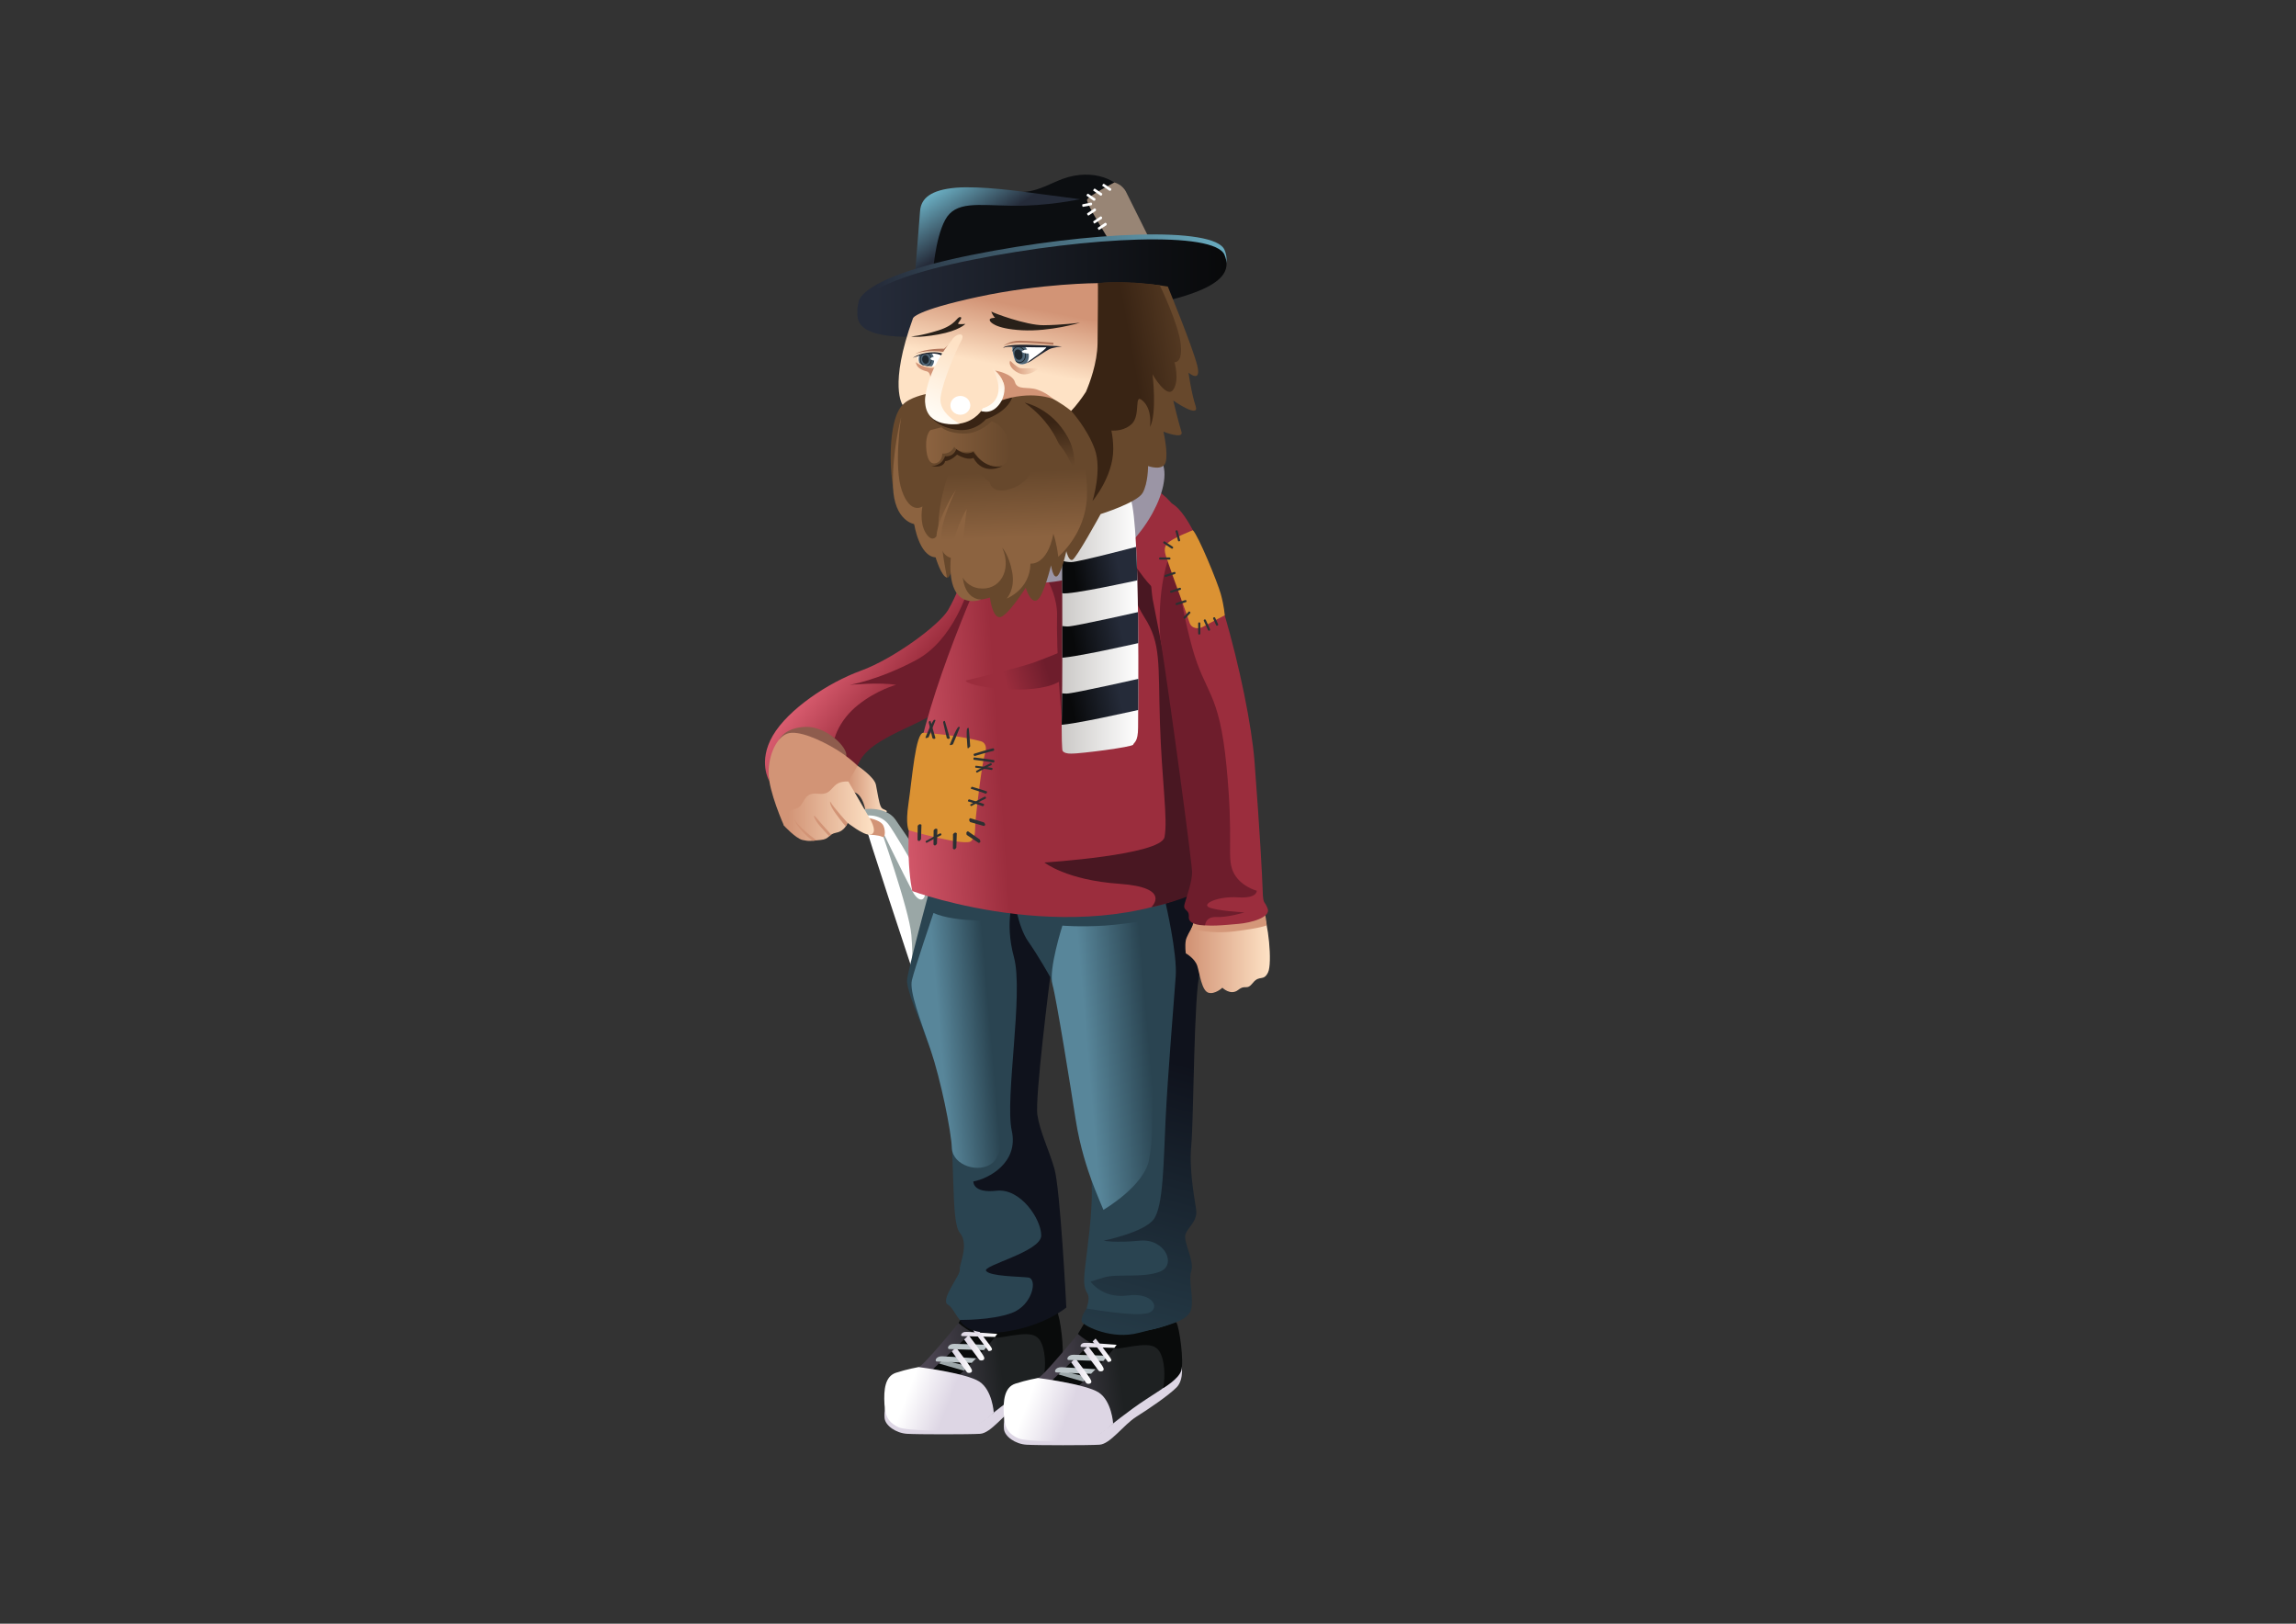 <?xml version="1.0" encoding="utf-8"?>
<!-- Generator: Adobe Illustrator 16.0.4, SVG Export Plug-In . SVG Version: 6.00 Build 0)  -->
<!DOCTYPE svg PUBLIC "-//W3C//DTD SVG 1.1//EN" "http://www.w3.org/Graphics/SVG/1.1/DTD/svg11.dtd">
<svg version="1.1" id="Layer_1" xmlns="http://www.w3.org/2000/svg" xmlns:xlink="http://www.w3.org/1999/xlink" x="0px" y="0px"
	 width="841.89px" height="595.28px" viewBox="0 0 841.89 595.28" enable-background="new 0 0 841.89 595.28" xml:space="preserve">
<rect x="0" y="0" width="841.89" height="595.28" fill="#333333" stroke="none"/>
<path fill="#6E1D2C" d="M353.987,211.736c0,0-7.828,24.948-28.821,31.85c-20.993,6.902-40.499,21.006-43.35,32.71
	c-2.851,11.703,3.356,15.35,13.586,13.776c10.23-1.572,17.04-3.68,19.06-9.328c2.02-5.649,7.979-9.354,18.65-14.253
	c10.672-4.9,28.287-14.547,29.789-28.307C364.403,224.425,353.987,211.736,353.987,211.736z"/>
<g>
	<linearGradient id="SVGID_1_" gradientUnits="userSpaceOnUse" x1="310.299" y1="290.073" x2="325.166" y2="290.073">
		<stop  offset="0.049" style="stop-color:#D29476"/>
		<stop  offset="1" style="stop-color:#FEE2C5"/>
	</linearGradient>
	<path fill="url(#SVGID_1_)" d="M314.462,280.744c0,0,6.116,4.054,6.717,6.955c0.6,2.9,1.103,6.803,1.901,8.201
		c0.798,1.398,3.356,0.939,1.311,2.344c-2.047,1.404-6.63,1.957-7.021-0.843c-0.392-2.801-1.783-6.275-3.988-6.889
		s-3.406-1.575-3.006-4.846C310.776,282.397,314.462,280.744,314.462,280.744z"/>
	<path fill="#FFFFFF" d="M320.748,297.039c0,0,4.773,0.074,7.559,5.542c2.783,5.47,16.422,25.057,16.422,25.057
		s1.774,10.241,0,14.722c-1.776,4.48-9.886,14.21-9.886,14.21s-17.467-52.616-17.934-55.56
		C316.444,298.064,319.241,296.097,320.748,297.039z"/>
	<path fill="#9AA7A6" d="M334.171,354.545c0,0,0.782-2.456,0-11.801c-0.78-9.347-11.909-40.712-11.909-40.712
		s9.027,18.58,12.257,24.652c3.229,6.073,6.74,2.489,3.229-4.296c-3.509-6.786-10.552-18.494-12.104-20.356
		c-3.364-4.031-8.785-2.967-8.785-2.967l-1.182-2.265c0,0,8.817-1.68,12.631,3.631c2.635,3.67,19.125,28.484,19.125,28.484
		s0.815,8.108-0.924,12.12c-1.739,4.013-11.665,15.533-11.665,15.533L334.171,354.545z"/>
</g>
<g>
	<path fill="#DDD6E4" d="M324.886,514.531c0,0-0.777,2.625-0.527,5.375s4.189,5.5,8.233,5.75s22.794,0.25,26.794,0
		s8.75-7.25,13.5-10.25s11.75-7.75,14.75-10.75s1.757-9,1.757-9L324.886,514.531z"/>
	<linearGradient id="SVGID_2_" gradientUnits="userSpaceOnUse" x1="367.467" y1="499.551" x2="340.634" y2="502.801">
		<stop  offset="0.018" style="stop-color:#1E2122"/>
		<stop  offset="1" style="stop-color:#4C4552"/>
	</linearGradient>
	<path fill="url(#SVGID_2_)" d="M356.28,479.156c0,0-15.145,18.803-18.645,21.526s-11.75,0.974-13,9.724s1.688,11.75,9.594,12.25
		s21.906,1.5,25.906-1.5s9.25-7.5,16.5-12.25s12.764-7.5,12.757-14.75s-2.507-15-2.507-15H356.28z"/>
	<path fill="#090B0B" d="M351.491,485.022c0,0,6.894,6.854,16.52,5.119s12.793-1.653,14.376,3.681s0.315,11.094,0.315,11.094
		s5.696-3.263,6.69-6.47s-0.674-16.039-1.84-17.623s-34.416,1.25-34.416,1.25L351.491,485.022z"/>
	<path fill="#090B0B" d="M351.938,503.928c0,0,6.701-6.354,10.572-10.896s5.5-7.625,5.5-7.625h-8.688
		c0,0-11.959,11.736-17.261,16.556C342.062,501.962,349.215,503.298,351.938,503.928z"/>
	<g>
		<polygon fill="#9CA6A9" points="344.313,499.879 353.409,502.512 355.036,500.915 345.715,498.559 		"/>
		<path fill="#BCC5C9" d="M343.553,499.157l12.747,0.497l1.654-1.682c0,0-10.151-0.649-12.484-0.732
			S342.551,499.118,343.553,499.157z"/>
		<linearGradient id="SVGID_3_" gradientUnits="userSpaceOnUse" x1="348.995" y1="498.652" x2="356.409" y2="498.652">
			<stop  offset="0.018" style="stop-color:#DDD6E4"/>
			<stop  offset="1" style="stop-color:#FFFFFF"/>
		</linearGradient>
		<path fill="url(#SVGID_3_)" d="M354.553,503.073l-5.558-7.643l1.523-1.465c0,0,5.2,6.69,5.784,8.107
			S354.895,503.543,354.553,503.073z"/>
		<path fill="#BCC5C9" d="M348.071,494.587l12.715,0.391l1.725-1.946c0,0-10.189-0.278-12.522-0.361
			S347.069,494.548,348.071,494.587z"/>
		<linearGradient id="SVGID_4_" gradientUnits="userSpaceOnUse" x1="353.514" y1="494.119" x2="360.928" y2="494.119">
			<stop  offset="0.018" style="stop-color:#DDD6E4"/>
			<stop  offset="1" style="stop-color:#FFFFFF"/>
		</linearGradient>
		<path fill="url(#SVGID_4_)" d="M359.071,498.503l-5.558-7.433l1.646-1.6c0,0,5.077,6.615,5.661,8.032
			S359.413,498.973,359.071,498.503z"/>
		<linearGradient id="SVGID_5_" gradientUnits="userSpaceOnUse" x1="352.426" y1="489.222" x2="365.665" y2="489.222">
			<stop  offset="0.018" style="stop-color:#DDD6E4"/>
			<stop  offset="1" style="stop-color:#FFFFFF"/>
		</linearGradient>
		<path fill="url(#SVGID_5_)" d="M352.702,489.823l12.136,0.318c0,0,0.471-0.618,0.827-1.118c0,0-10.821-0.867-11.946-0.7
			S352.061,489.614,352.702,489.823z"/>
		<linearGradient id="SVGID_6_" gradientUnits="userSpaceOnUse" x1="356.876" y1="491.035" x2="363.748" y2="491.035">
			<stop  offset="0.018" style="stop-color:#DDD6E4"/>
			<stop  offset="1" style="stop-color:#FFFFFF"/>
		</linearGradient>
		<path fill="url(#SVGID_6_)" d="M362.511,495.323l-5.635-7.559l1.078-1.019c0,0,5.515,6.827,5.765,7.702
			S362.511,495.323,362.511,495.323z"/>
	</g>
	<linearGradient id="SVGID_7_" gradientUnits="userSpaceOnUse" x1="347.613" y1="516.043" x2="332.863" y2="510.418">
		<stop  offset="0.018" style="stop-color:#DDD6E4"/>
		<stop  offset="1" style="stop-color:#FFFFFF"/>
	</linearGradient>
	<path fill="url(#SVGID_7_)" d="M336.837,501.191c0,0,17.549,2.215,22.299,5.34s5.253,11.322,5.253,11.322s-4.628,4.928-9.503,5.928
		s-22.625,0.889-25.5-0.556s-4.779-3.069-5.077-8.444s0.226-10.188,4.202-11.5S336.837,501.191,336.837,501.191z"/>
</g>
<g>
	<path fill="#DDD6E4" d="M368.657,518.531c0,0-0.777,2.625-0.527,5.375s4.189,5.5,8.233,5.75s22.794,0.25,26.794,0
		s8.75-7.25,13.5-10.25s11.75-7.75,14.75-10.75s1.757-9,1.757-9L368.657,518.531z"/>
	<linearGradient id="SVGID_8_" gradientUnits="userSpaceOnUse" x1="411.238" y1="503.552" x2="384.405" y2="506.802">
		<stop  offset="0.018" style="stop-color:#1E2122"/>
		<stop  offset="1" style="stop-color:#4C4552"/>
	</linearGradient>
	<path fill="url(#SVGID_8_)" d="M400.052,483.156c0,0-15.145,18.803-18.645,21.526s-11.75,0.974-13,9.724s1.688,11.75,9.594,12.25
		s21.906,1.5,25.906-1.5s9.25-7.5,16.5-12.25s12.764-7.5,12.757-14.75s-2.507-15-2.507-15H400.052z"/>
	<path fill="#090B0B" d="M395.263,489.022c0,0,6.894,6.854,16.52,5.119s12.793-1.653,14.376,3.681s0.315,11.094,0.315,11.094
		s5.696-3.263,6.69-6.47s-0.674-16.039-1.84-17.623s-33.505-0.092-33.505-0.092L395.263,489.022z"/>
	<path fill="#090B0B" d="M395.71,507.928c0,0,6.701-6.354,10.572-10.896s5.5-7.625,5.5-7.625h-8.688
		c0,0-11.959,11.736-17.261,16.556C385.834,505.962,393.062,507.313,395.71,507.928z"/>
	<g>
		<polygon fill="#9CA6A9" points="388.085,503.879 397.181,506.512 398.808,504.915 389.486,502.559 		"/>
		<path fill="#BCC5C9" d="M387.324,503.157l12.747,0.497l1.654-1.682c0,0-10.151-0.649-12.484-0.732
			S386.322,503.118,387.324,503.157z"/>
		<linearGradient id="SVGID_9_" gradientUnits="userSpaceOnUse" x1="392.767" y1="502.652" x2="400.181" y2="502.652">
			<stop  offset="0.018" style="stop-color:#DDD6E4"/>
			<stop  offset="1" style="stop-color:#FFFFFF"/>
		</linearGradient>
		<path fill="url(#SVGID_9_)" d="M398.324,507.073l-5.558-7.643l1.523-1.465c0,0,5.2,6.69,5.784,8.107
			S398.666,507.543,398.324,507.073z"/>
		<path fill="#BCC5C9" d="M391.843,498.587l12.715,0.391l1.725-1.946c0,0-10.189-0.278-12.522-0.361
			S390.841,498.548,391.843,498.587z"/>
		<linearGradient id="SVGID_10_" gradientUnits="userSpaceOnUse" x1="397.285" y1="498.119" x2="404.699" y2="498.119">
			<stop  offset="0.018" style="stop-color:#DDD6E4"/>
			<stop  offset="1" style="stop-color:#FFFFFF"/>
		</linearGradient>
		<path fill="url(#SVGID_10_)" d="M402.843,502.503l-5.558-7.433l1.646-1.6c0,0,5.077,6.615,5.661,8.032
			S403.185,502.973,402.843,502.503z"/>
		<linearGradient id="SVGID_11_" gradientUnits="userSpaceOnUse" x1="396.198" y1="493.222" x2="409.437" y2="493.222">
			<stop  offset="0.018" style="stop-color:#DDD6E4"/>
			<stop  offset="1" style="stop-color:#FFFFFF"/>
		</linearGradient>
		<path fill="url(#SVGID_11_)" d="M396.474,493.823l12.136,0.318c0,0,0.471-0.618,0.827-1.118c0,0-10.821-0.867-11.946-0.7
			S395.832,493.614,396.474,493.823z"/>
		<linearGradient id="SVGID_12_" gradientUnits="userSpaceOnUse" x1="400.647" y1="495.035" x2="407.519" y2="495.035">
			<stop  offset="0.018" style="stop-color:#DDD6E4"/>
			<stop  offset="1" style="stop-color:#FFFFFF"/>
		</linearGradient>
		<path fill="url(#SVGID_12_)" d="M406.282,499.323l-5.635-7.559l1.078-1.019c0,0,5.515,6.827,5.765,7.702
			S406.282,499.323,406.282,499.323z"/>
	</g>
	<linearGradient id="SVGID_13_" gradientUnits="userSpaceOnUse" x1="391.384" y1="520.043" x2="376.634" y2="514.418">
		<stop  offset="0.018" style="stop-color:#DDD6E4"/>
		<stop  offset="1" style="stop-color:#FFFFFF"/>
	</linearGradient>
	<path fill="url(#SVGID_13_)" d="M380.608,505.191c0,0,17.549,2.215,22.299,5.34s5.253,11.322,5.253,11.322
		s-4.628,4.928-9.503,5.928s-22.625,0.889-25.5-0.556s-4.779-3.069-5.077-8.444s0.226-10.188,4.202-11.5
		S380.608,505.191,380.608,505.191z"/>
</g>
<linearGradient id="SVGID_14_" gradientUnits="userSpaceOnUse" x1="327.415" y1="256.993" x2="303.414" y2="237.66">
	<stop  offset="0" style="stop-color:#9B2D3D"/>
	<stop  offset="1" style="stop-color:#E36477"/>
</linearGradient>
<path fill="url(#SVGID_14_)" d="M354.992,215.878c0,0-5.204,18.805-19.209,26.208c-14.005,7.402-24.208,8.992-24.208,8.992
	s11.004-1.011,17.006,0c0,0-6.989,1.812-13.998,7.413c-7.008,5.602-8.531,12.146-8.531,12.146s-7.122-4.899-14.707-1.964
	c-7.586,2.936-10.042,13.791-9.241,17.72c0,0-4.338-7.096,1.264-16.698c5.603-9.603,20.204-19.405,32.309-23.807
	c12.104-4.401,28.782-16.805,31.946-22.207c3.165-5.401,5.415-11.944,5.415-11.944L354.992,215.878z"/>
<path fill="#8E5C4D" d="M285.76,271.087c0,0,1.923-4.348,9.643-4.596c7.721-0.249,15.621,7.637,14.896,10.746
	s-7.403,3.409-11.866,2.059C293.97,277.946,285.76,271.087,285.76,271.087z"/>
<path fill="#2A4451" d="M435.658,441.544c-3.248-4.401-0.899-49.214,0.728-67.22c1.627-18.005,14.43-46.014,8.028-52.016
	c-4.726-4.43-40.405,3.292-58.769,7.64c-0.334-0.379-0.702-0.711-1.124-0.966c-7.728-4.673-41.518-10.675-41.518-10.675
	s-9.752,35.611-10.387,40.812c-0.636,5.201,10.721,27.207,14.445,44.812c3.724,17.605,1.225,43.612,4.875,48.014
	c3.65,4.402-0.45,12.005,0,13.605c0.45,1.6-7.479,11.201-4.315,12.803c3.164,1.602,4.076,11.603,17.024,9.603
	s25.141-6.801,24.646-8.001c-0.495-1.201,0.306-22.406-1.695-33.61s-2.151-14.405-3.076-22.007
	c-0.925-7.603-6.626-9.202-5.776-16.005c0.85-6.802,5.776-48.014,5.776-48.014s0.229-0.797,0.567-2.118
	c1.756,5.594,3.369,11.754,4.476,18.122c4.035,23.208,5.632,35.211,9.034,46.015c3.403,10.803,0.999,28.008,0,36.41
	c-0.998,8.402-1.803,12.404,0,15.205c1.803,2.8-1.401,6.401,0,8.802c1.402,2.401,5.803,5.729,17.007,5.465
	s20.807-5.864,20.006-7.865c-0.8-2.001-2.399-8.403-1.6-11.604s3.2-9.203-0.401-13.204
	C430.01,451.547,438.907,445.946,435.658,441.544z"/>
<path fill="#0C0E11" d="M335.832,103.805c0,0,2.167-16.81,2.251-24.067c0.101-8.703,5.701-10.203,21.906-9.903
	c16.205,0.3,15.305,2.201,27.309-3.301c12.003-5.502,21.906-0.9,24.606,3.601c2.701,4.501,10.704,23.707,10.704,23.707
	L335.832,103.805z"/>
<linearGradient id="SVGID_15_" gradientUnits="userSpaceOnUse" x1="399.215" y1="391.262" x2="421.892" y2="389.311">
	<stop  offset="0" style="stop-color:#58869A"/>
	<stop  offset="1" style="stop-color:#2A4451"/>
</linearGradient>
<path fill="url(#SVGID_15_)" d="M389.564,339.348c0,0-5.159,16.081-3.647,21.572c1.511,5.492,6.883,39.013,8.483,49.415
	c1.6,10.402,4.508,18.682,5.854,22.444c1.348,3.764,4.348,10.765,4.348,10.765s15.165-8.803,16.785-18.605
	c1.62-9.802,0.62-9.403,1.62-29.408s4.401-59.326,4.401-59.326s-13.404,2.578-22.406,3.144
	C396,339.914,389.564,339.348,389.564,339.348z"/>
<linearGradient id="SVGID_16_" gradientUnits="userSpaceOnUse" x1="436.195" y1="390.518" x2="402.586" y2="513.853">
	<stop  offset="0" style="stop-color:#0F121C"/>
	<stop  offset="1" style="stop-color:#2A4451"/>
</linearGradient>
<path fill="url(#SVGID_16_)" d="M427.409,331.136c0,0,4.302,18.381,3.701,26.783c-0.601,8.403-2.9,36.011-3.701,52.216
	c-0.8,16.205-0.8,32.109-4.401,36.911c-3.601,4.801-18.306,7.802-18.306,7.802s3.958,0.9,13.232,0s13.713,9.003,7.292,11.403
	c-6.42,2.401-15.723,0.601-20.524,2.101c-4.801,1.501-4.801,1.501-4.801,1.501s4.201,6.302,13.504,5.102s12.064,4.501,7.982,6.302
	c-4.081,1.801-22.94-1.554-22.94-1.554s-2.747,3.654-1.547,5.154c1.2,1.501,10.883,6.386,20.649,3.794
	c9.768-2.592,18.395-4.094,19.278-8.896c0.884-4.801-1.184-10.203,0-13.804c1.185-3.601-2.872-10.503-2.194-13.204
	c0.678-2.7,4.579-4.902,3.979-9.203c-0.6-4.301-2.668-14.504-1.784-23.807s0.905-55.816,3.146-63.168
	c2.24-7.353,4.361-17.813,0-27.587C435.611,319.208,427.409,331.136,427.409,331.136z"/>
<path fill="#988575" d="M408.607,66.898c0,0-9.347,4.883-9.972,6.258s8.125,14.75,8.75,16.25s14.625-0.75,14.625-0.75
	s-7.622-15.301-9.075-18.223S408.607,66.898,408.607,66.898z"/>
<path fill="#0F121C" d="M385.089,358.202c0,0-4.293-7.685-8.094-13.086c-3.802-5.401-5.202-16.134-5.202-16.134
	s-3.602,8.731,0,21.936c3.601,13.204-3.399,51.815-0.8,63.618c2.6,11.804-8.558,17.605-14.082,18.605c0,0-0.322,4.4,8.479,3.401
	c8.803-1,16.405,10.403,16.405,16.404c0,6.002-21.808,11.005-20.206,13.005c1.601,2,11.804,2.001,15.405,2.401
	c3.601,0.399,1.612,10.202-5.996,13.003c-7.609,2.801-19.061,2.535-19.061,2.535s2.093,6.423,16.575,4.345
	c14.483-2.078,22.484-8.881,22.484-8.881s-2.199-43.613-4.4-51.015s-5.202-13.242-6.202-19.524
	C379.396,402.533,385.089,358.202,385.089,358.202z"/>
<linearGradient id="SVGID_17_" gradientUnits="userSpaceOnUse" x1="365.166" y1="257.673" x2="317.666" y2="260.923">
	<stop  offset="0" style="stop-color:#9B2D3D"/>
	<stop  offset="1" style="stop-color:#E36477"/>
</linearGradient>
<path fill="url(#SVGID_17_)" d="M362.901,203.471c0,0-20.16,43.083-26.388,74.426c-6.229,31.342-1.995,48.788-1.995,48.788
	s64.08,23.633,111.496-3.575c0,0-3.739-116.457-14.403-135.663C420.946,168.241,376.646,167.691,362.901,203.471z"/>
<linearGradient id="SVGID_18_" gradientUnits="userSpaceOnUse" x1="384.015" y1="245.305" x2="368.681" y2="249.972">
	<stop  offset="0" style="stop-color:#6E1D2C"/>
	<stop  offset="1" style="stop-color:#9B2D3D"/>
</linearGradient>
<path fill="url(#SVGID_18_)" d="M354.138,249.488c0,0,18.656-4.4,24.658-6.501c6.001-2.102,24.555-9.904,24.555-9.904
	s-6.749,14.183-17.553,17.995C374.995,254.89,354.087,251.489,354.138,249.488z"/>
<path fill="#6E1D2C" d="M384.521,213.487c0,0,3.376,5.992,3.076,12.794s1.093,50.314,5.201,50.014s10.398-10.824,10.551-25.217
	c0.152-14.394-13.785-41.402-13.785-41.402L384.521,213.487z"/>
<path fill="#491722" d="M439.339,228.159c0,0-13.63-8.061-19.932-16.423c-6.302-8.362-8.103-11.363-8.103-11.363
	s2.064,16.256,8.303,25.908c6.238,9.652,5.027,17.005,5.715,38.611c0.687,21.606,2.961,35.401,1.674,42.008
	c-1.287,6.607-44.03,9.308-44.03,9.308s8.032,6.449,27.438,7.803c19.614,1.368,11.728,8.599,11.728,8.599s14.038-2.867,21.411-8.134
	s9.474-18.163,8.273-37.973S439.339,228.159,439.339,228.159z"/>
<path fill="#9B95A5" d="M362.901,209.076c0,0,9.84,8.322,31.222,2.66c21.383-5.661,35.461-30.425,32.473-41
	c-2.987-10.575-5.688-15.958-11.69-15.217C408.904,156.26,362.901,209.076,362.901,209.076z"/>
<linearGradient id="SVGID_19_" gradientUnits="userSpaceOnUse" x1="363.226" y1="83.138" x2="351.423" y2="64.932">
	<stop  offset="0.049" style="stop-color:#252B39"/>
	<stop  offset="1" style="stop-color:#6AADC1"/>
</linearGradient>
<path fill="url(#SVGID_19_)" d="M375.524,70.336l20.506,2.7c0,0-12.084,2.601-24.862,2.4c-12.778-0.2-20.832-1.801-24.607,5.201
	c-3.775,7.002-4.576,20.406-4.576,20.406h-6.503c0,0,1.501-19.205,1.901-23.807c0.401-4.602,4.002-7.602,13.005-8.402
	C359.391,68.034,375.524,70.336,375.524,70.336z"/>
<linearGradient id="SVGID_20_" gradientUnits="userSpaceOnUse" x1="389.293" y1="228.16" x2="417.407" y2="228.16">
	<stop  offset="0.018" style="stop-color:#CCCAC8"/>
	<stop  offset="1" style="stop-color:#FFFFFF"/>
</linearGradient>
<path fill="url(#SVGID_20_)" d="M389.398,193.471c0,0,0.3,51.015,0,64.519c-0.301,13.504,0.134,16.805,0.134,16.805
	s-0.235,1.501,3.267,1.501c3.501,0,22.407-2.401,22.707-3.302s1.801-0.9,1.801-6.302s0.9-73.232-2.701-83.729
	C411.005,172.465,389.398,193.471,389.398,193.471z"/>
<linearGradient id="SVGID_21_" gradientUnits="userSpaceOnUse" x1="314.394" y1="103.805" x2="449.744" y2="103.805">
	<stop  offset="0.049" style="stop-color:#252B39"/>
	<stop  offset="1" style="stop-color:#6AADC1"/>
</linearGradient>
<path fill="url(#SVGID_21_)" d="M314.775,111.047c0,0-1.2-9.002,41.613-17.605c42.812-8.603,89.026-10.603,92.627-1.8
	c3.602,8.802-5.202,15.604-47.814,21.806S309.573,129.453,314.775,111.047z"/>
<linearGradient id="SVGID_22_" gradientUnits="userSpaceOnUse" x1="314.394" y1="105.622" x2="449.744" y2="105.622">
	<stop  offset="0.049" style="stop-color:#252B39"/>
	<stop  offset="1" style="stop-color:#08090A"/>
</linearGradient>
<path fill="url(#SVGID_22_)" d="M314.775,112.864c0,0-1.2-9.002,41.613-17.605c42.812-8.603,89.026-10.603,92.627-1.8
	c3.602,8.802-5.202,15.604-47.814,21.806S309.573,131.27,314.775,112.864z"/>
<g>
	<defs>
		<path id="SVGID_23_" d="M389.398,193.471c0,0,0.3,51.015,0,64.519c-0.301,13.504,0.134,16.804,0.134,16.804
			s-0.235,1.501,3.267,1.501c3.501,0,22.407-2.4,22.707-3.301s1.801-0.9,1.801-6.302s0.9-73.232-2.701-83.729
			C411.005,172.465,389.398,193.471,389.398,193.471z"/>
	</defs>
	<clipPath id="SVGID_24_">
		<use xlink:href="#SVGID_23_"  overflow="visible"/>
	</clipPath>
	<g clip-path="url(#SVGID_24_)">
		<linearGradient id="SVGID_25_" gradientUnits="userSpaceOnUse" x1="410.88" y1="207.251" x2="393.874" y2="210.653">
			<stop  offset="0.049" style="stop-color:#252B39"/>
			<stop  offset="1" style="stop-color:#08090A"/>
		</linearGradient>
		<path fill="url(#SVGID_25_)" d="M387.598,205.074c0,0,2.6,1,5.201,1c2.601,0,24.607-5.802,24.607-5.802v12.404
			c0,0-25.401,5.602-27.905,4.801C386.997,216.678,387.598,205.074,387.598,205.074z"/>
		<linearGradient id="SVGID_26_" gradientUnits="userSpaceOnUse" x1="412.109" y1="230.281" x2="393.265" y2="234.05">
			<stop  offset="0.049" style="stop-color:#252B39"/>
			<stop  offset="1" style="stop-color:#08090A"/>
		</linearGradient>
		<path fill="url(#SVGID_26_)" d="M386.311,228.681c0,0,2.6,1,5.201,1c2.601,0,28.096-5.802,28.096-5.802v11.404
			c0,0-28.89,6.601-31.394,5.801C385.71,240.285,386.311,228.681,386.311,228.681z"/>
		<linearGradient id="SVGID_27_" gradientUnits="userSpaceOnUse" x1="411.651" y1="254.887" x2="392.807" y2="258.656">
			<stop  offset="0.049" style="stop-color:#252B39"/>
			<stop  offset="1" style="stop-color:#08090A"/>
		</linearGradient>
		<path fill="url(#SVGID_27_)" d="M385.854,253.288c0,0,2.6,1,5.201,1c2.601,0,28.096-5.802,28.096-5.802v11.404
			c0,0-28.89,6.602-31.394,5.802C385.253,264.892,385.854,253.288,385.854,253.288z"/>
	</g>
</g>
<path fill="#67482C" d="M402.602,103.805c0,0,11.818-0.983,25.607,1.24c0,0,9.202,22.406,10.804,29.008
	c1.601,6.602-3.2,2.601-3.2,2.601s0.998,7.402,2.6,12.203c1.602,4.802-8.202-2-8.202-2s2.001,8.402,3.001,11.403
	c1,3-6.602,0-6.602,0s1.802,7.802,0.8,11.203c-1.001,3.401-6.438,1.401-6.438,1.401s0.037,6.202-1.964,9.803
	s-15.427,7.802-15.427,7.802s-8.979,16.405-10.381,16.805c-1.4,0.4-2.201-3.201-2.201-3.201s-1.599,7.402-3.2,9.002
	s-2.4-3.802-2.4-3.802s-2.802,11.604-5.202,12.804c-2.401,1.201-4.087-4.602-4.087-4.602s-6.834,10.803-9.575,10.803
	c-2.742,0-3.543-7.202-3.543-7.202s-8.202,2.801-9.603-1.8c-1.401-4.602-4.402-9.003-4.402-9.003s-0.799,5.602-2.6,2.601
	c-1.801-3-3.601-7.202-3.601-7.202s-3.602-0.6-4.402-3.4s-3.801-9.603-3.801-9.603s-5.201-1.4-7.002-11.403
	c-1.801-10.003-1.401-26.208,3.4-30.809c4.802-4.601,5.403-7.002,14.205-7.002s43.013,1.801,43.013,1.801L402.602,103.805z"/>
<path fill="#392414" d="M341.172,152.529c0,0,1.562,3.581,8.915,4.931c7.352,1.351,11.403-3.751,11.403-3.751
	s7.652-2.384,9.678-8.019c0,0-4.028,0.367-8.354,2.917s-13.623,3.601-15.427,3.451C345.585,151.909,341.172,152.529,341.172,152.529
	z"/>
<linearGradient id="SVGID_28_" gradientUnits="userSpaceOnUse" x1="384.396" y1="155.034" x2="387.196" y2="171.839">
	<stop  offset="0.006" style="stop-color:#392414"/>
	<stop  offset="1" style="stop-color:#67482C"/>
</linearGradient>
<path fill="url(#SVGID_28_)" d="M375.714,147.624c0,0,9.841,1.789,15.842,12.722c6.002,10.934-0.4,22.617-0.4,22.617
	S395.082,161.379,375.714,147.624z"/>
<linearGradient id="SVGID_29_" gradientUnits="userSpaceOnUse" x1="370.647" y1="110.397" x2="366.147" y2="133.897">
	<stop  offset="0.049" style="stop-color:#D29476"/>
	<stop  offset="1" style="stop-color:#FEE2C5"/>
</linearGradient>
<path fill="url(#SVGID_29_)" d="M334.782,116.648c0,0,0.599-2.801,23.807-7.802c23.207-5.001,44.013-5.041,44.013-5.041
	s2.2,15.644,0,28.248c-2.2,12.604-9.803,18.605-9.803,18.605s-8.803-7.202-15.404-7.202s-10.603,3.201-10.603,3.201
	s-3.402,5.002-7.003,4.001c0,0-3.2,5.001-10.402,4.801c-7.202-0.2-11.204-5.801-9.804-11.003c0,0-6.202,1.2-8.603,4.001
	C330.98,148.458,325.779,141.456,334.782,116.648z"/>
<path fill="#FFFFFF" d="M371.168,127.145c0,0,0.075,2.033,0.75,4.208c0.675,2.176,2.64,2.584,4.19,1.901
	c1.551-0.683,8.413-5.577,8.413-5.802s-3.583-0.149-5.877-0.6S371.918,126.762,371.168,127.145z"/>
<path fill="#D29476" d="M335.832,132.778c0,0,3.113,2.678,7.521,1.977l-2.182,6.934c0,0,0.71-5.066-1.339-5.534
	C338.331,135.812,336.005,134.925,335.832,132.778z"/>
<g>
	<defs>
		<path id="SVGID_30_" d="M371.168,127.145c0,0,0.075,2.033,0.75,4.208c0.675,2.176,2.64,2.584,4.19,1.901
			c1.551-0.683,8.413-5.577,8.413-5.802s-3.583-0.149-5.877-0.6S371.918,126.762,371.168,127.145z"/>
	</defs>
	<clipPath id="SVGID_31_">
		<use xlink:href="#SVGID_30_"  overflow="visible"/>
	</clipPath>
	<g clip-path="url(#SVGID_31_)">
		<path fill="#4E6475" d="M370.533,130.7c0.525,2.154,2.438,3.62,4.257,3.265c1.82-0.353,2.869-2.395,2.341-4.548
			c-0.524-2.158-2.577-3.709-4.396-3.354C370.909,126.419,370.007,128.543,370.533,130.7z"/>
		<g>
			<path fill="#1E272E" d="M374.018,133.056c-1.403,0.119-2.732-1.151-2.962-2.828c-0.231-1.678,0.723-3.139,2.127-3.257
				c1.399-0.119,2.728,1.151,2.959,2.829C376.37,131.477,375.419,132.938,374.018,133.056L374.018,133.056z M373.222,127.279
				c-1.24,0.105-2.086,1.417-1.878,2.924c0.207,1.508,1.389,2.648,2.63,2.543c1.243-0.104,2.085-1.417,1.877-2.925
				C375.646,128.316,374.468,127.176,373.222,127.279L373.222,127.279z"/>
		</g>
		<path fill="#1E272E" d="M372.012,130.295c0.25,1.047,1.098,1.765,1.894,1.609c0.793-0.153,1.229-1.122,0.977-2.166
			c-0.256-1.041-1.107-1.761-1.9-1.607C372.19,128.288,371.754,129.257,372.012,130.295z"/>
	</g>
</g>
<path fill="#1D222D" d="M367.892,127.552c0,0-0.1-0.801,4.401-1.101c4.501-0.3,17.105,0.55,17.105,0.55s-3.402,0.35-4.702,1.05
	s-5.003,3.101-6.052,3.901c-1.05,0.8-2.536,1.3-2.536,1.3s2.785-2.034,4.987-3.618c2.201-1.583,2.601-2.284,2.601-2.284
	s-6.002,0-9.303-0.1C371.093,127.151,368.991,126.952,367.892,127.552z"/>
<linearGradient id="SVGID_32_" gradientUnits="userSpaceOnUse" x1="371.733" y1="197.167" x2="370.733" y2="172.96">
	<stop  offset="0.006" style="stop-color:#8C6340"/>
	<stop  offset="1" style="stop-color:#67482C"/>
</linearGradient>
<path fill="url(#SVGID_32_)" d="M348.486,171.945c0,0-4.35,9.973-4.451,22.126c-0.101,12.153,6.502,10.503,6.502,10.503
	s0.75,10.053,8.402,11.104s12.202-6.602,8.577-14.854c0,0,2.525,2.701,3.651,9.002c1.125,6.302-2.025,9.603-2.025,9.603
	s8.552-3.258,8.702-12.807c0,0,6.151,0.883,8.402-10.935c0,0,1.141,2.955,1.801,8.438c0,0,9.902-8.142,10.503-21.776
	c0.601-13.634-4.501-23.325-9.152-26.882c0,0,5.552,7.096,4.501,17.599c0,0-3.226-12.153-13.917-16.354
	c-10.69-4.202-15.915,3.901-15.915,3.901s11.677,2.701,13.777,9.753s-13.464,13.354-14.943,6.452c0,0-5.747-4.546-6.731-6.602
	C356.17,170.214,353.188,170.825,348.486,171.945z"/>
<path fill="#B1765C" d="M367.892,126.852c0,0,1.4-0.976,4.927-1.201s13.429,0.736,13.429,0.736v-0.77c0,0-8.553-0.716-12.379-0.716
	S367.892,126.852,367.892,126.852z"/>
<path fill="#282019" d="M363.07,117.76c0,0,1.304,2.774,11.713,3.317c10.408,0.542,21.247-2.776,21.247-2.776
	s-6.935,0.891-13.397,0.925c-6.462,0.034-18.635-4.607-19.032-4.958c-0.398-0.35,0.639,1.764,1.187,2.105
	C365.335,116.714,362.147,116.24,363.07,117.76z"/>
<ellipse fill="#FFFFFF" cx="377.357" cy="128.873" rx="2.625" ry="0.762"/>
<linearGradient id="SVGID_33_" gradientUnits="userSpaceOnUse" x1="370.232" y1="134.755" x2="381.196" y2="134.755">
	<stop  offset="0.049" style="stop-color:#D29476"/>
	<stop  offset="1" style="stop-color:#FEE2C5"/>
</linearGradient>
<path fill="url(#SVGID_33_)" d="M370.393,132.253c0,0,2.303,2.2,3.402,2.601s7.401,0,7.401,0s-2.502,2.301-5.401,2.401
	C372.895,137.354,369.442,134.303,370.393,132.253z"/>
<g>
	<defs>
		<path id="SVGID_34_" d="M336.58,130.541c0,0-0.696,2.863,2.404,3.463c3.101,0.6,4.702,0.3,5.401-0.75
			c0.7-1.05,0.808-3.154,0.808-3.154s-1.834-1.173-4.858-0.626S336.58,130.541,336.58,130.541z"/>
	</defs>
	<use xlink:href="#SVGID_34_"  overflow="visible" fill="#FFFFFF"/>
	<clipPath id="SVGID_35_">
		<use xlink:href="#SVGID_34_"  overflow="visible"/>
	</clipPath>
	<g clip-path="url(#SVGID_35_)">
		<path fill="#4E6475" d="M336.895,132.269c0.287,1.792,1.777,3.05,3.317,2.803c1.541-0.248,2.558-1.909,2.269-3.7
			c-0.285-1.796-1.772-3.054-3.313-2.806C337.621,128.814,336.607,130.473,336.895,132.269z"/>
		<g>
			<path fill="#1E272E" d="M339.632,134.301c-1.178,0.063-2.196-1.019-2.27-2.41c-0.074-1.392,0.822-2.574,2-2.638
				c1.174-0.063,2.192,1.019,2.267,2.41S340.808,134.238,339.632,134.301L339.632,134.301z M339.374,129.509
				c-1.043,0.057-1.837,1.119-1.77,2.369c0.067,1.251,0.971,2.223,2.013,2.167c1.042-0.055,1.837-1.119,1.77-2.369
				C341.319,130.426,340.418,129.455,339.374,129.509L339.374,129.509z"/>
		</g>
		<path fill="#1E272E" d="M338.153,131.971c0.135,0.871,0.791,1.485,1.465,1.376c0.674-0.106,1.104-0.896,0.967-1.765
			c-0.141-0.865-0.8-1.482-1.472-1.375C338.442,130.317,338.013,131.107,338.153,131.971z"/>
	</g>
</g>
<path fill="#1D222D" d="M345.585,131.203c0,0,0.375-1.259-3.001-1.567c-3.376-0.308-7.877,1.567-7.877,1.567
	s2.251-1.726,6.452-2.025c4.201-0.3,5.401,1.013,5.401,1.013L345.585,131.203z"/>
<path fill="#B1765C" d="M335.481,129.82c0,0,3.853-1.908,11.079-0.688l1.926-3.257l-2.325,1.972
	C346.161,127.848,339.282,127.587,335.481,129.82z"/>
<path fill="#D29476" d="M364.803,135.83c0,0,6.44,1.075,7.34,4.226c0.9,3.151,4.645,1.556,8.249,2.804
	c3.604,1.248,5.855,3.444,5.855,3.444s-8.069-3.443-19.714,0.706C366.533,147.009,370.966,140.906,364.803,135.83z"/>
<ellipse fill="#FFFFFF" cx="343.354" cy="131.507" rx="2.182" ry="0.746"/>
<linearGradient id="SVGID_36_" gradientUnits="userSpaceOnUse" x1="364.486" y1="144.113" x2="367.488" y2="134.709">
	<stop  offset="0.049" style="stop-color:#FFFCF5"/>
	<stop  offset="1" style="stop-color:#FEE2C5"/>
</linearGradient>
<path fill="url(#SVGID_36_)" d="M367.292,146.857c0,0,1.898-3.8,0.6-6.701c-1.299-2.901-4.2-5.401-4.2-5.401
	s3.212,4.911,2.293,9.401s-5.594,5.502-5.594,5.502l-0.602,1C359.789,150.659,364.19,152.559,367.292,146.857z"/>
<linearGradient id="SVGID_37_" gradientUnits="userSpaceOnUse" x1="343.114" y1="153.895" x2="354.833" y2="128.654">
	<stop  offset="0.049" style="stop-color:#FFFCF5"/>
	<stop  offset="1" style="stop-color:#FEE2C5"/>
</linearGradient>
<path fill="url(#SVGID_37_)" d="M348.888,124.901c0,0-7.759,8.785-9.459,19.588c-1.699,10.803,7.572,11.575,12.467,10.823
	c0,0-7.811-3.653-7.01-9.655c0.801-6.001,5.802-17.405,7.603-20.756S350.288,122.15,348.888,124.901z"/>
<path fill="#282019" d="M334.082,123.351c0,0,2.401,0.614,10.003-0.743s9.902-3.858,9.902-3.858s-2.102,0.2-2.601,0
	c-0.5-0.2,2.002-2.4,0.701-2.5c-1.302-0.1-1.4,2.807-8.053,4.888C337.383,123.218,334.082,123.351,334.082,123.351z"/>
<ellipse fill="#FFFFFF" cx="352.137" cy="148.608" rx="3.651" ry="3.451"/>
<path fill="#392414" d="M341.459,170.907c0,0,3.831,0.114,5.071-3.664c0,0,2.939,0.573,4.154-2.632c0,0,2.751,2.748,6.23,1.03
	c0,0,4.289,6.753,10.602,5.266c0,0-6.879,3.763-10.602-3.041c0,0-1.779,1.209-5.988-1.194c0,0-1.995,2.174-4.396,2.403
	C346.53,169.075,346.314,171.708,341.459,170.907z"/>
<path fill="#8C6340" d="M330.431,152.959c0,0-3.425,12.899-2.988,25.505c0.438,12.606,7.771,13.664,7.771,13.664
	s1.753,11.825,7.863,12.21c0,0,2.095,7.146,4.172,7.397c0,0-1.997-9.412-2.056-15.414c-0.059-6.001,5.344-16.805,5.344-16.805
	s-6.615,10.053-7.184,17.105c0,0-1.637,2.551-3.979-1.351c-2.343-3.901-1.142-9.603-1.142-9.603s-4.351,3.171-7.503-5.702
	C327.579,171.095,330.431,152.959,330.431,152.959z"/>
<path fill="#8C6340" d="M354.487,186.569c0,0-2.134,14.705-1.542,24.157s6.844,9.071,6.844,9.071s-11.303,4.602-11.303-12.222
	C348.486,196.322,354.487,186.569,354.487,186.569z"/>
<linearGradient id="SVGID_38_" gradientUnits="userSpaceOnUse" x1="416.792" y1="140.975" x2="449.802" y2="134.973">
	<stop  offset="0.006" style="stop-color:#392414"/>
	<stop  offset="1" style="stop-color:#67482C"/>
</linearGradient>
<path fill="url(#SVGID_38_)" d="M432.911,125.876c-0.9-7.427-7.624-21.259-7.624-21.259c-14.036-2.085-22.686-0.812-22.686-0.812
	s0,12.543-0.149,22.071c-0.115,7.295-2.948,14.706-4.273,17.786c-1.547,2.381-3.322,4.739-5.38,6.997c0,0,5.803,6.299,8.603,13.953
	c2.801,7.654-0.801,19.057-0.801,19.057s7.604-8.905,7.604-19.057c0-2.431-0.27-4.701-0.673-6.757
	c1.819,0.092,4.963-0.131,7.374-2.335c3.602-3.292,0.601-11.863,4.201-8.51c3.602,3.353,2.551,9.551,2.551,9.551
	c2.701-5.102,0.951-19.327,0.951-19.327s5.201,9.124,7.602,5.625s0.45-10.081,0.45-10.081S433.812,133.303,432.911,125.876z"/>
<linearGradient id="SVGID_39_" gradientUnits="userSpaceOnUse" x1="339.578" y1="162.598" x2="370.405" y2="162.598">
	<stop  offset="0.006" style="stop-color:#8C6340"/>
	<stop  offset="1" style="stop-color:#67482C"/>
</linearGradient>
<path fill="url(#SVGID_39_)" d="M341.172,157.688c0,0-1.771,1.373-1.579,6.074s1.56,6.73,3.761,6.002s2.183-3.501,2.183-3.501
	s2.949,0.471,4.35-2.465c0,0,1.602,2.826,7.304,1.495c0,0,2.583,6.171,9.344,5.372c6.76-0.8,3.959-14.305-2.942-16.205
	c0,0-4.301,4.601-10.203,4.501s-8.194-2.301-8.194-2.301L341.172,157.688z"/>
<linearGradient id="SVGID_40_" gradientUnits="userSpaceOnUse" x1="434.635" y1="348.717" x2="465.641" y2="348.717">
	<stop  offset="0.049" style="stop-color:#D29476"/>
	<stop  offset="1" style="stop-color:#FEE2C5"/>
</linearGradient>
<path fill="url(#SVGID_40_)" d="M440.014,335.313c0,0-4.802,7.202-5.201,9.402c-0.4,2.2,0,4.801,0,4.801s3.325,1.832,4.201,4.602
	c0.875,2.769,1.618,9.002,4.01,9.803s5.193-1.8,5.193-1.8s3.001,3.002,5.801,0.8c2.801-2.201,3.001,0.4,5.402-2.601
	c2.4-3.001,3.863-0.401,5.532-3.802c1.67-3.4,0.018-19.005-1.957-22.006C461.02,331.512,440.014,335.313,440.014,335.313z"/>
<path fill="#D49779" d="M436.828,340.437c0,0,6.286,2.179,16.039,0.979c9.753-1.201,11.603-2.174,11.603-2.174
	s-0.35-4.935-1.475-5.882c-1.126-0.947-24.982,2.845-24.982,2.845S437.583,339.083,436.828,340.437z"/>
<path fill="#9B2D3D" d="M422.608,219.429c0,0,6.601,33.259,12.203,63.669c5.602,30.409,2.922,41.163,4.262,43.588
	c1.34,2.426-5.463,6.025-1.861,7.627c3.601,1.601-0.947,3.201,2.127,4.401c3.075,1.2,9.877,0.399,14.678,0
	c4.802-0.399,12.004-2.402,10.804-5.603c-1.201-3.2-1.651-1.102-1.825-6.553c-0.175-5.45-0.977-20.871-2.977-47.17
	c-2-26.3-17.759-88.029-30.363-94.808C417.052,177.801,422.608,219.429,422.608,219.429z"/>
<path fill="#6E1D2C" d="M425.469,233.994c0,0-1.86-19.816,4.741-33.621c0,0,2.101,19.468,6.902,36.892
	c4.801,17.424,9.902,15.818,12.604,43.479s0.033,33.362,2.417,38.764c2.385,5.402,8.687,7.051,8.687,7.051s0.3,2.895-6.902,2.424
	c-7.202-0.472-13.27,2.323-10.686,3.626c2.583,1.304,13.086,1.904,13.086,1.904s-6.2,1.883-10.303,1.691
	c-4.102-0.191-4.123,3.036-4.123,3.036s-6.216,0.16-5.979-3.036c0.235-3.196-2.401-1.991-1.501-4.992s2.701-8.103,2.701-11.403
	C437.112,316.507,429.409,259.091,425.469,233.994z"/>
<path fill="#DB9233" d="M338.648,268.65c0,0,12.237,0.743,21.141,3.144c0,0,2.601,0.601,1.4,4.502c-1.2,3.9-2.803,17.954-3.4,23.659
	c-0.5,4.78,0.264,6.143-1.619,8.347c-1.882,2.204-22.938-3.879-22.938-3.879s-1.3-1.938-0.12-9.822
	C334.45,285.667,335.7,268.419,338.648,268.65z"/>
<path fill="#2D3031" d="M339.383,270.294c0,0,2.502-6.401,3.201-6.401c0.7,0,0.4,0.199,0,1.3c-0.399,1.101-2.101,5.102-2.101,5.102
	S339.122,270.947,339.383,270.294z"/>
<path fill="#2D3031" d="M348.316,272.887c0,0,2.502-6.401,3.201-6.401c0.7,0,0.4,0.199,0,1.3c-0.399,1.101-2.101,5.102-2.101,5.102
	S348.055,273.541,348.316,272.887z"/>
<path fill="#2D3031" d="M354.769,274.12c0,0-0.654-6.842-0.029-7.157s0.446-0.003,0.586,1.16s0.426,5.501,0.426,5.501
	S354.829,274.822,354.769,274.12z"/>
<path fill="#2D3031" d="M340.583,264.992l1.302,5.592c0,0,0.639,0.69,1.119,0l-1.827-6.292
	C341.177,264.292,340.424,264.306,340.583,264.992z"/>
<path fill="#2D3031" d="M345.863,264.992l1.301,5.592c0,0,0.639,0.69,1.12,0l-1.828-6.292
	C346.456,264.292,345.704,264.306,345.863,264.992z"/>
<path fill="#2D3031" d="M357.289,276.295c0,0,6.303-1.908,6.802-1.954c0.5-0.046,0.701,0.899,0,0.977
	c-0.701,0.078-6.802,1.878-6.802,1.878S356.63,276.493,357.289,276.295z"/>
<path fill="#2D3031" d="M357.369,277.712c0,0,6.539,0.778,7.015,0.937c0.477,0.158,0.281,1.105-0.392,0.896
	c-0.673-0.211-6.983-1.007-6.983-1.007S356.687,277.63,357.369,277.712z"/>
<path fill="#2D3031" d="M356.535,288.473c0,0,4.961,1.468,5.29,1.667c0.327,0.199-0.136,1.038-0.604,0.769
	c-0.468-0.269-5.242-1.727-5.242-1.727S356.016,288.319,356.535,288.473z"/>
<path fill="#2D3031" d="M355.456,293.078c0,0,4.961,1.467,5.291,1.667c0.327,0.199-0.137,1.037-0.605,0.768
	c-0.468-0.269-5.242-1.726-5.242-1.726S354.938,292.925,355.456,293.078z"/>
<path fill="#2D3031" d="M357.944,280.748c0,0,5.402,0.643,5.796,0.774c0.393,0.131,0.232,0.913-0.323,0.739
	c-0.557-0.174-5.771-0.832-5.771-0.832S357.379,280.68,357.944,280.748z"/>
<path fill="#2D3031" d="M358.064,282.564c0,0,4.754-2.646,5.149-2.771c0.396-0.124,0.725,0.604,0.172,0.789
	c-0.554,0.186-5.164,2.71-5.164,2.71S357.567,282.841,358.064,282.564z"/>
<path fill="#2D3031" d="M355.938,294.839c0,0,4.753-2.647,5.149-2.771c0.395-0.125,0.725,0.604,0.171,0.788
	c-0.554,0.187-5.164,2.711-5.164,2.711S355.44,295.115,355.938,294.839z"/>
<path fill="#2D3031" d="M339.576,308.285c0,0,4.754-2.646,5.149-2.771c0.396-0.124,0.725,0.603,0.172,0.788
	c-0.554,0.187-5.164,2.712-5.164,2.712S339.079,308.562,339.576,308.285z"/>
<path fill="#2D3031" d="M355.751,299.955l5.02,1.548c0,0,1.079,0.937,0,1.318l-5.02-1.434
	C355.751,301.388,354.913,300.509,355.751,299.955z"/>
<path fill="#2D3031" d="M354.928,304.755l4.311,3.003c0,0,0.742,1.221-0.402,1.256l-4.344-2.895
	C354.492,306.119,353.962,305.026,354.928,304.755z"/>
<path fill="#2D3031" d="M350.832,305.465l-0.157,5.252c0,0-0.615,1.288-1.271,0.349l0.047-5.22
	C349.451,305.846,350.077,304.805,350.832,305.465z"/>
<path fill="#2D3031" d="M343.718,304.021l-0.157,5.252c0,0-0.615,1.288-1.271,0.35l0.047-5.22
	C342.337,304.403,342.963,303.362,343.718,304.021z"/>
<path fill="#2D3031" d="M337.877,302.385l-0.157,5.251c0,0-0.615,1.288-1.271,0.35l0.047-5.22
	C336.496,302.766,337.122,301.725,337.877,302.385z"/>
<g>
	<path fill="#D29476" d="M311.075,286.518c0,0,2.002-3.464,3.387-5.773c-1.41-1.365-4.036-3.662-7.816-5.974
		c-5.931-3.625-14.025-7.178-17.927-5.827s-6.902,7.652-6.902,14.404s5.644,19.337,5.644,19.337s15.513-3.732,19.186-8.557
		c0.948-1.246,4.736-1.674,7.938-1.188C312.522,289.407,311.075,286.518,311.075,286.518z"/>
	<path fill="#D29476" d="M318.857,306.004c0,0,3.471,0.132,4.671,0.816c1.201,0.685,1.275-3.217,0-4.718
		c-1.275-1.5-4.671-2.147-4.671-2.147S319.062,304.429,318.857,306.004z"/>
	<linearGradient id="SVGID_41_" gradientUnits="userSpaceOnUse" x1="287.46" y1="297.402" x2="320.444" y2="297.402">
		<stop  offset="0.049" style="stop-color:#D29476"/>
		<stop  offset="1" style="stop-color:#FEE2C5"/>
	</linearGradient>
	<path fill="url(#SVGID_41_)" d="M311.075,286.518c0,0,5.782,10.031,7.782,13.438c1.832,3.121,2.381,5.899,0,6.049
		c-2.381,0.15-8.082-4.351-8.082-4.351s-0.9,3-4.052,3.601c-3.15,0.601-2.4,2.4-5.852,2.701c-3.451,0.3-4.051,0.6-6.602,0
		c-2.551-0.601-6.811-5.271-6.811-5.271s-0.092-5.51,3.959-6.133c4.052-0.624,2.401-6.303,8.553-5.552
		C306.124,291.75,304.195,286.172,311.075,286.518z"/>
	<path fill="#D29476" d="M310.775,301.653c0,0-5.154-5.552-6.379-7.854c0,0-0.423,1.102,1.978,4.402
		c2.401,3.301,3.731,4.78,3.731,4.78S310.575,302.468,310.775,301.653z"/>
	<path fill="#D29476" d="M304.794,305.999c0,0-3.622-3.971-5.422-6.146c-1.801-2.176-0.826,0.596,1.35,3.073
		c2.176,2.479,3.347,3.651,3.347,3.651L304.794,305.999z"/>
	<path fill="#D29476" d="M299.461,308.091c0,0-5.116-3.438-8.116-7.488c0,0,0.986,3.277,6.607,7.641
		C297.952,308.243,298.889,308.148,299.461,308.091z"/>
</g>
<linearGradient id="SVGID_42_" gradientUnits="userSpaceOnUse" x1="344.862" y1="381.926" x2="363.468" y2="380.326">
	<stop  offset="0" style="stop-color:#58869A"/>
	<stop  offset="1" style="stop-color:#2A4451"/>
</linearGradient>
<path fill="url(#SVGID_42_)" d="M342.29,334.713c0,0-6.905,20.3-7.908,24.607c-1.002,4.308,3.124,14.573,6.825,25.474
	c3.7,10.9,7.549,29.721,7.842,36.142c0.293,6.422,10.074,9.407,14.908,5.405c4.835-4.002,4.035-19.606,4.636-29.21
	c0.6-9.603,2.476-42.667,0-47.413c-2.477-4.747-1.401-12.227-1.401-12.227S350.198,338.314,342.29,334.713z"/>
<path fill="#FFFFFF" d="M400.969,81.073l2.61-1.75c0,0,0.808,0.083,0.474,0.875l-2.75,1.792
	C401.303,81.99,400.565,81.343,400.969,81.073z"/>
<path fill="#FFFFFF" d="M402.646,83.415l2.61-1.75c0,0,0.808,0.083,0.474,0.875l-2.75,1.792
	C402.979,84.332,402.242,83.685,402.646,83.415z"/>
<path fill="#FFFFFF" d="M398.725,78.156l2.61-1.75c0,0,0.808,0.083,0.474,0.875l-2.75,1.792
	C399.059,79.073,398.321,78.427,398.725,78.156z"/>
<path fill="#FFFFFF" d="M397.039,74.872l3.083-0.611c0,0,0.713,0.387,0.1,0.99l-3.228,0.596
	C396.994,75.847,396.562,74.966,397.039,74.872z"/>
<path fill="#FFFFFF" d="M399.068,71.067l2.599,1.768c0,0,0.225,0.78-0.636,0.766l-2.689-1.881
	C398.342,71.719,398.666,70.793,399.068,71.067z"/>
<path fill="#FFFFFF" d="M401.542,69.192l2.599,1.768c0,0,0.225,0.78-0.636,0.766l-2.689-1.881
	C400.815,69.845,401.14,68.919,401.542,69.192z"/>
<path fill="#FFFFFF" d="M404.86,67.424l2.599,1.768c0,0,0.225,0.78-0.636,0.766l-2.689-1.881
	C404.134,68.077,404.458,67.151,404.86,67.424z"/>
<path fill="#DB9233" d="M437.396,194.4c0,0-7.886,3.006-9.511,5.006s-0.375,4.25,0.625,7.375s6.875,18.883,7.625,21.379
	s3.5,2.496,5,1.621s7.946-4.198,7.946-4.198s-0.196-3.302-1.446-7.802S439.34,196.24,437.396,194.4z"/>
<path fill="#2D3031" d="M440.137,232.257c0,0.22-0.179,0.399-0.399,0.399l0,0c-0.22,0-0.398-0.179-0.398-0.399v-3.699
	c0-0.22,0.179-0.399,0.398-0.399l0,0c0.221,0,0.399,0.179,0.399,0.399V232.257z"/>
<path fill="#2D3031" d="M443.688,230.675c0.091,0.2,0.003,0.437-0.198,0.529l0,0c-0.2,0.091-0.437,0.002-0.528-0.198l-1.534-3.366
	c-0.091-0.2-0.003-0.437,0.197-0.528l0,0c0.201-0.091,0.438-0.003,0.529,0.197L443.688,230.675z"/>
<path fill="#2D3031" d="M446.681,228.922c0.067,0.148-0.04,0.343-0.241,0.435l0,0c-0.2,0.091-0.417,0.045-0.485-0.104l-1.136-2.491
	c-0.066-0.148,0.04-0.343,0.241-0.434l0,0c0.2-0.091,0.418-0.045,0.485,0.103L446.681,228.922z"/>
<path fill="#2D3031" d="M434.579,226.789c-0.111,0.119-0.332,0.095-0.494-0.056l0,0c-0.16-0.15-0.201-0.368-0.09-0.488l1.865-2.004
	c0.111-0.118,0.332-0.095,0.493,0.056l0,0c0.161,0.15,0.202,0.369,0.091,0.488L434.579,226.789z"/>
<path fill="#2D3031" d="M431.543,221.822c-0.196,0.063-0.41-0.055-0.479-0.266l0,0c-0.066-0.209,0.035-0.43,0.232-0.494l3.28-1.063
	c0.193-0.062,0.408,0.055,0.476,0.265l0,0c0.067,0.209-0.036,0.432-0.231,0.494L431.543,221.822z"/>
<path fill="#2D3031" d="M429.528,217.322c-0.196,0.063-0.41-0.055-0.479-0.266l0,0c-0.066-0.209,0.035-0.43,0.232-0.494l3.28-1.063
	c0.193-0.062,0.408,0.055,0.476,0.265l0,0c0.067,0.209-0.036,0.432-0.231,0.494L429.528,217.322z"/>
<path fill="#2D3031" d="M427.514,211.515c-0.196,0.063-0.41-0.055-0.479-0.266l0,0c-0.066-0.209,0.035-0.43,0.232-0.494l3.28-1.063
	c0.193-0.062,0.408,0.055,0.476,0.265l0,0c0.067,0.209-0.036,0.432-0.231,0.494L427.514,211.515z"/>
<path fill="#2D3031" d="M425.378,205.152c-0.207,0-0.373-0.18-0.372-0.401l0,0c0.002-0.219,0.167-0.397,0.374-0.396l3.449,0.011
	c0.202,0.001,0.37,0.179,0.369,0.4l0,0c-0.002,0.22-0.169,0.399-0.374,0.397L425.378,205.152z"/>
<path fill="#2D3031" d="M426.692,199.206c-0.174-0.113-0.215-0.354-0.093-0.54l0,0c0.121-0.183,0.356-0.242,0.53-0.127l2.883,1.893
	c0.169,0.111,0.212,0.353,0.091,0.537l0,0c-0.122,0.184-0.359,0.242-0.53,0.129L426.692,199.206z"/>
<path fill="#2D3031" d="M431.057,194.878c-0.055-0.2,0.075-0.407,0.29-0.464l0,0c0.212-0.056,0.427,0.057,0.48,0.258l0.888,3.333
	c0.052,0.195-0.077,0.404-0.29,0.46l0,0c-0.213,0.056-0.429-0.059-0.481-0.257L431.057,194.878z"/>
</svg>
